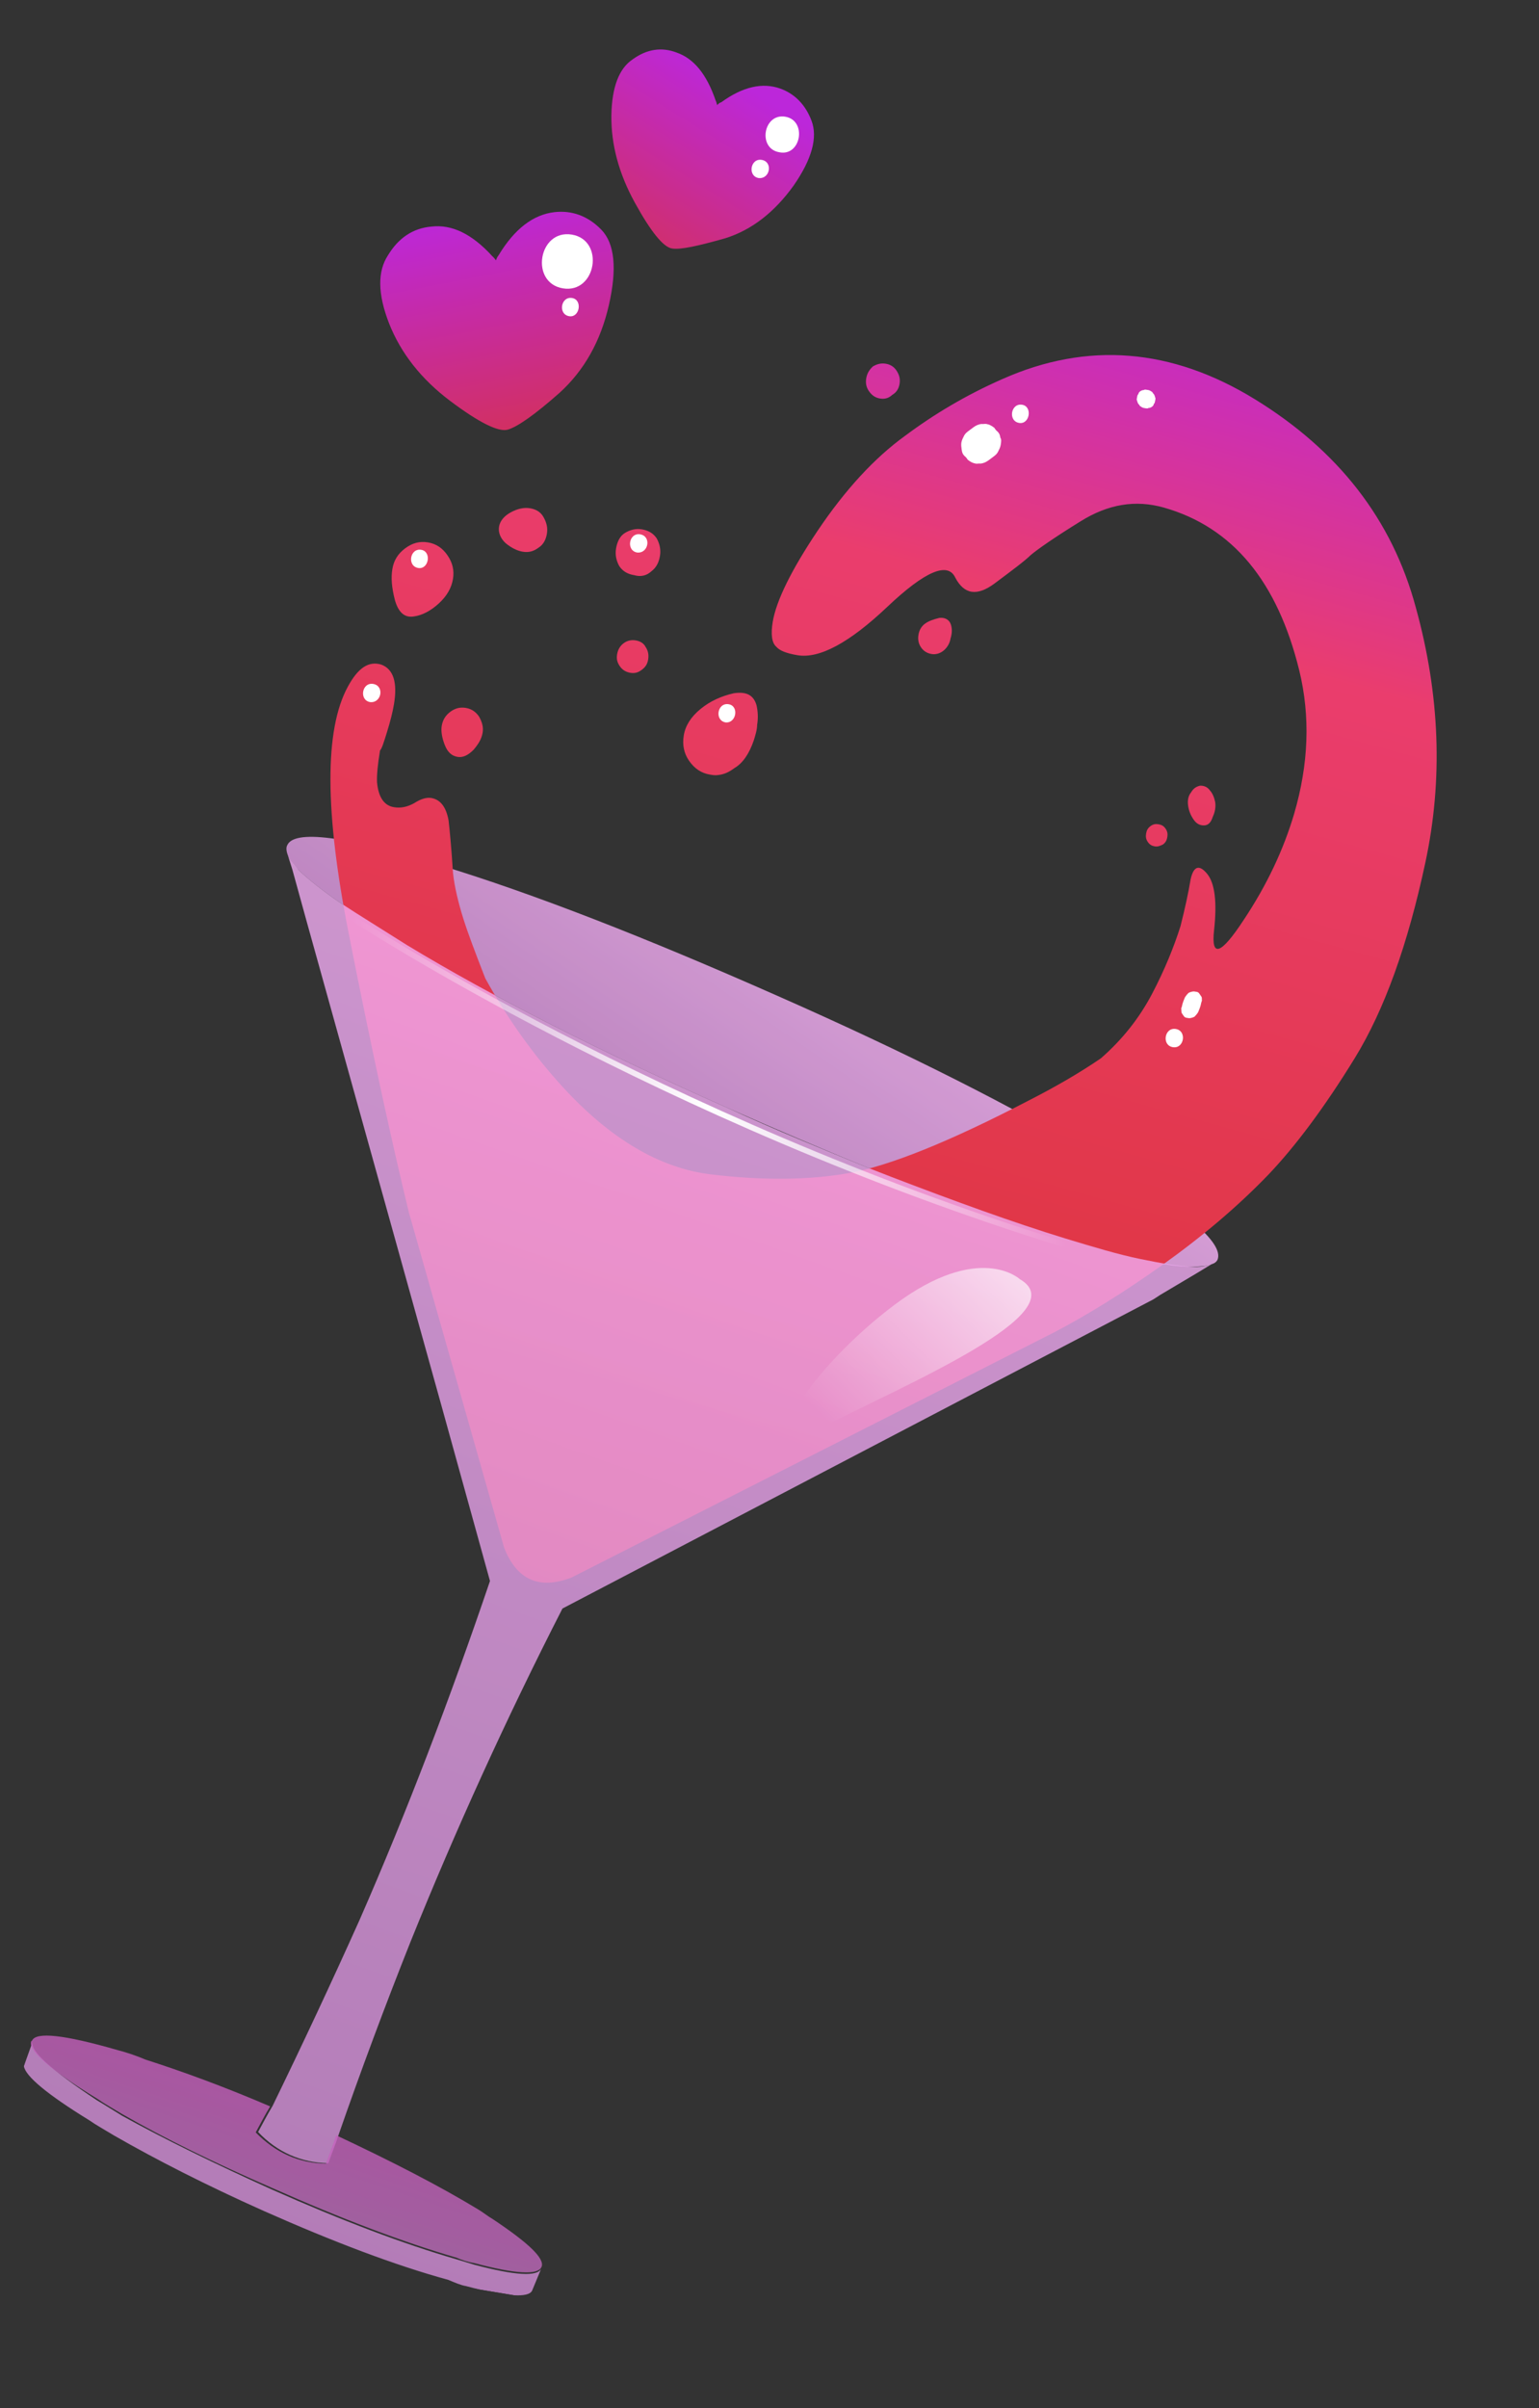 <svg width="275" height="430" viewBox="0 0 275 430" fill="none" xmlns="http://www.w3.org/2000/svg">
<rect x="0" y="0" width="275" height="430" fill="#333333" stroke="none"/>
<g clip-path="url(#clip0_6105_17700)">
<g opacity="0.8">
<path d="M217.561 224.943C218.756 221.951 211.683 215.986 196.391 206.766C181.211 197.709 161.972 187.975 138.649 177.706C115.461 167.46 95.486 159.634 78.677 154.511C61.62 149.203 52.483 148.115 51.312 150.965C51.107 151.366 51.148 151.953 51.436 152.726C51.725 153.5 52.395 154.482 53.36 155.368C55.043 156.954 57.491 158.957 60.862 161.259C63.986 163.376 67.876 165.909 72.689 168.742C88.228 178.149 107.467 187.882 130.137 197.898C138.557 201.622 147 205.205 155.331 208.624C156.637 209.132 157.943 209.639 159.249 210.147C170.622 214.508 181.007 218.125 190.244 221.115C195.381 222.841 199.911 224.032 203.812 224.827C207.554 225.741 210.531 226.237 212.902 226.197C214.437 226.163 215.702 226.084 216.45 225.773C217.038 225.581 217.356 225.344 217.561 224.943Z" fill="url(#paint0_linear_6105_17700)"/>
</g>
<path d="M116.35 102.052C117.303 101.34 117.738 100.398 117.926 99.269C118.115 98.14 117.873 97.084 117.338 96.125C116.667 95.143 115.767 94.703 114.684 94.522C113.602 94.342 112.584 94.607 111.654 95.178C110.725 95.748 110.266 96.832 110.078 97.96C109.89 99.089 110.131 100.145 110.666 101.104C111.337 102.086 112.237 102.527 113.32 102.707C114.514 103.051 115.532 102.786 116.35 102.052ZM94.727 90.761C93.645 90.58 92.492 90.823 91.268 91.489C90.044 92.156 89.338 93.053 89.174 94.041C89.009 95.029 89.385 96.107 90.35 96.993C91.451 97.901 92.486 98.364 93.434 98.522C94.516 98.702 95.399 98.414 96.193 97.822C97.122 97.251 97.558 96.309 97.722 95.321C97.91 94.192 97.646 93.278 97.11 92.318C96.575 91.359 95.674 90.918 94.727 90.761ZM113.603 114.357C112.791 114.222 112.068 114.391 111.432 114.865C110.797 115.34 110.409 116 110.268 116.847C110.127 117.693 110.303 118.303 110.75 118.958C111.197 119.612 111.827 120.007 112.639 120.143C113.451 120.278 114.039 120.086 114.675 119.612C115.31 119.138 115.675 118.618 115.816 117.772C115.957 116.925 115.804 116.174 115.357 115.519C115.045 114.887 114.415 114.492 113.603 114.357ZM216.225 141.18C215.778 140.525 215.124 140.271 214.424 140.3C213.701 140.469 213.224 140.825 212.836 141.485C212.312 142.123 212.171 142.97 212.301 143.862C212.43 144.754 212.719 145.527 213.278 146.345C213.837 147.163 214.49 147.417 215.19 147.389C215.89 147.361 216.39 146.864 216.69 145.899C217.125 144.956 217.266 144.109 217.137 143.218C216.984 142.467 216.695 141.694 216.225 141.18ZM207.806 150.799C208.283 150.444 208.489 150.043 208.583 149.479C208.677 148.914 208.612 148.468 208.277 147.977C207.941 147.486 207.559 147.277 207.018 147.187C206.476 147.097 206.047 147.17 205.57 147.526C205.094 147.882 204.888 148.282 204.794 148.847C204.7 149.411 204.765 149.857 205.1 150.348C205.435 150.839 205.818 151.048 206.359 151.138C206.9 151.229 207.353 151.014 207.806 150.799ZM69.149 130.733C69.749 128.802 70.167 127.132 70.402 125.72C71.037 121.91 70.331 119.472 68.101 118.665C65.848 118 63.965 119.281 62.159 122.606C57.953 130.317 58.013 144.976 62.316 166.723C66.618 188.47 70.256 205.03 73.069 216.522L90.077 276.356C92.319 282.096 96.326 283.924 102.121 281.699L188.575 237.806C194.217 234.83 200.565 230.957 207.666 225.904C214.766 220.851 221.079 215.522 226.627 209.775C231.515 204.644 236.71 197.678 242.051 188.996C247.393 180.314 251.557 168.68 254.704 153.975C257.85 139.271 257.319 124.099 252.976 108.436C248.768 92.796 239.142 80.459 224.256 71.306C209.37 62.153 194.273 60.942 179.1 67.695C172.646 70.536 166.933 73.934 161.692 77.847C156.314 81.737 151.061 87.388 146.067 94.822C141.437 101.737 138.713 107.23 138.078 111.04C137.725 113.157 137.873 114.777 138.726 115.499C139.308 116.176 140.479 116.661 142.509 117C146.433 117.654 151.781 114.774 158.552 108.361C165.324 101.948 169.354 100.299 170.69 103.132C172.272 106.152 174.573 106.535 177.75 104.164C180.927 101.793 183.15 100.133 184.151 99.14C185.286 98.169 188.28 96.057 193.087 93.088C198.052 89.999 202.912 89.214 207.96 90.635C220.31 94.144 228.283 103.885 232.173 119.762C234.151 127.924 233.845 136.43 231.257 145.281C229.34 151.778 226.34 158.095 222.257 164.231C218.151 170.508 216.386 171.084 216.939 166.1C217.491 161.116 217.085 157.712 215.696 156.031C214.308 154.349 213.29 154.614 212.755 156.991C212.355 159.39 211.749 162.189 210.938 165.39C209.761 169.11 208.108 173.185 205.867 177.453C203.626 181.72 200.62 185.57 196.713 188.98C192.789 191.662 188.483 194.135 183.77 196.54C169.61 203.897 158.879 208.2 151.713 209.471C144.547 210.742 136.327 210.822 127.055 209.712C117.918 208.624 109.057 203.376 100.584 194.132C95.406 188.483 90.775 182.054 86.715 174.706C84.962 170.208 83.608 166.646 82.79 164.044C81.884 161.137 81.225 158.417 80.948 155.905C80.641 151.068 80.323 147.969 80.153 146.49C79.717 144.097 78.688 142.765 77.064 142.495C76.252 142.359 75.234 142.625 73.987 143.432C72.763 144.098 71.61 144.341 70.392 144.138C68.633 143.845 67.627 142.372 67.373 139.719C67.314 138.404 67.485 136.547 67.908 134.007C68.249 133.629 68.549 132.663 69.149 130.733ZM159.438 70.509C160.208 70.058 160.597 69.397 160.738 68.551C160.879 67.704 160.726 66.953 160.167 66.135C159.72 65.48 159.09 65.085 158.278 64.95C157.466 64.814 156.743 64.984 155.972 65.436C155.313 66.051 154.925 66.711 154.784 67.558C154.642 68.405 154.795 69.156 155.243 69.81C155.802 70.629 156.431 71.024 157.243 71.159C158.055 71.294 158.779 71.125 159.438 70.509ZM134.685 132.23C134.985 131.264 135.285 130.299 135.291 129.43C135.503 128.16 135.42 126.986 135.179 125.93C134.649 124.102 133.367 123.453 131.084 123.797C128.913 124.306 126.966 125.141 125.195 126.587C123.424 128.032 122.465 129.613 122.183 131.306C121.901 132.999 122.207 134.501 123.101 135.81C124.107 137.283 125.366 138.073 126.855 138.321C127.261 138.389 127.802 138.479 128.232 138.406C129.361 138.304 130.267 137.875 131.22 137.163C132.762 136.26 133.879 134.561 134.685 132.23ZM168.502 116.256C169.137 115.782 169.684 115.003 169.849 114.015C170.149 113.05 170.155 112.181 169.867 111.407C169.578 110.634 168.813 110.217 167.819 110.341C166.801 110.606 165.919 110.894 165.283 111.369C164.648 111.843 164.26 112.503 164.119 113.35C163.977 114.197 164.13 114.947 164.578 115.602C165.025 116.257 165.654 116.652 166.466 116.787C167.143 116.9 167.867 116.73 168.502 116.256ZM78.402 107.764C79.879 106.415 80.679 104.953 80.938 103.401C81.196 101.848 80.867 100.488 79.972 99.179C79.078 97.87 77.954 97.102 76.466 96.854C74.977 96.606 73.665 96.967 72.394 97.916C71.124 98.864 70.371 100.044 70.112 101.596C69.853 103.148 69.977 104.91 70.571 107.184C71.189 109.318 72.266 110.367 73.984 110.074C75.408 109.876 76.925 109.114 78.402 107.764ZM80.463 127.107C79.669 127.7 79.122 128.479 78.933 129.608C78.769 130.596 78.987 131.793 79.475 133.034C79.963 134.276 80.681 134.976 81.764 135.156C82.711 135.314 83.617 134.885 84.617 133.891C85.482 132.875 86.053 131.955 86.241 130.826C86.406 129.838 86.141 128.924 85.605 127.965C85.046 127.146 84.305 126.588 83.222 126.407C82.14 126.227 81.257 126.515 80.463 127.107Z" fill="url(#paint1_linear_6105_17700)"/>
<path d="M97.103 279.267C96.02 279.087 94.443 278.534 93.066 275.114L76.034 215.421C73.174 204.211 69.56 187.51 65.37 165.926C60.237 139.98 62.23 128.854 64.837 124.067C65.636 122.605 66.478 121.73 66.884 121.798L67.019 121.821C67.672 122.075 67.525 123.79 67.29 125.202C67.078 126.472 66.684 128.001 66.108 129.791C65.231 132.545 65.025 132.946 64.955 133.369C64.484 136.192 64.267 138.331 64.414 139.951C64.85 145.68 68.386 146.995 69.875 147.243C71.769 147.558 73.646 147.146 75.481 146.147C76.252 145.695 76.546 145.599 76.682 145.622C76.682 145.622 76.905 145.949 77.147 147.004C77.341 148.342 77.659 151.441 77.989 156.137C78.354 158.954 78.989 161.815 79.984 165.027C80.778 167.77 82.108 171.472 83.997 175.993L84.109 176.157L84.221 176.321C88.393 183.833 93.112 190.566 98.537 196.401C107.01 205.645 116.095 211.221 125.432 212.777C125.838 212.845 126.379 212.935 126.785 213.003C136.193 214.136 144.818 214.123 152.278 212.756C159.873 211.411 170.604 207.108 185.218 199.537C189.931 197.132 194.42 194.399 198.344 191.717L198.502 191.599L198.661 191.48C202.75 187.811 206.074 183.724 208.521 179.055C210.786 174.647 212.597 170.453 213.821 166.45C213.615 170.187 214.663 172.247 216.963 172.631C219.669 173.082 221.74 170.671 224.729 166.093C228.994 159.697 232.2 152.98 234.164 146.201C236.823 136.926 237.245 127.715 235.091 118.944C230.96 102.011 222.157 91.406 208.748 87.576C207.96 87.299 207.148 87.164 206.336 87.029C201.329 86.194 196.287 87.239 191.322 90.328C184.633 94.579 182.727 96.002 181.909 96.736C181.091 97.469 179.615 98.819 175.826 101.523C174.555 102.471 174.014 102.381 173.879 102.359C173.879 102.359 173.631 102.172 173.32 101.54C172.496 99.808 171.148 98.713 169.389 98.419C166.141 97.878 162.288 100.137 156.334 105.816C148.563 113.223 144.562 113.861 142.938 113.59C141.721 113.387 141.203 113.156 140.932 113.111C140.844 112.806 140.914 112.383 141.079 111.395C141.455 109.137 143.044 104.616 148.585 96.402C153.374 89.368 158.333 83.814 163.392 80.161C168.452 76.508 174.164 73.109 180.324 70.365C188.59 66.666 196.862 65.435 204.981 66.788C210.8 67.758 216.813 70.066 222.615 73.643C236.736 82.379 245.891 94.202 249.97 108.951C254.136 124.004 254.603 138.73 251.55 152.87C248.61 167.173 244.492 178.525 239.357 186.806C234.198 195.228 229.162 202.076 224.432 207.089C219.043 212.717 212.754 217.905 205.948 222.862C199.006 227.796 192.658 231.67 187.174 234.527L100.856 278.443C99.474 279.227 98.185 279.448 97.103 279.267ZM82.352 131.628C82.04 130.996 81.975 130.55 82.046 130.127C82.07 129.986 82.07 129.986 82.252 129.726C82.411 129.608 82.546 129.63 82.681 129.653C82.817 129.675 82.817 129.675 83.064 129.861C83.176 130.025 83.152 130.166 83.129 130.307C82.946 130.567 82.717 131.109 82.352 131.628ZM127.667 135.121C126.855 134.985 126.361 134.613 125.778 133.936C125.331 133.281 125.154 132.671 125.295 131.825C125.437 130.978 126.007 130.058 127.143 129.087C128.437 127.997 129.931 127.376 131.673 126.941C131.943 126.986 132.079 127.009 132.214 127.031C132.391 127.641 132.408 128.369 132.291 129.075C132.15 129.921 132.032 130.627 131.779 131.31C131.226 132.958 130.497 133.997 129.702 134.59C129.067 135.064 128.773 135.16 128.208 135.211C128.073 135.188 127.802 135.143 127.667 135.121ZM73.69 106.834C73.578 106.67 73.601 106.529 73.513 106.224C73.095 104.559 73.036 103.244 73.224 102.115C73.342 101.409 73.707 100.89 74.183 100.534C74.819 100.06 75.248 99.987 75.925 100.099C76.601 100.212 77.096 100.585 77.431 101.076C77.878 101.73 77.943 102.176 77.825 102.882C77.684 103.729 77.137 104.508 76.296 105.383C75.455 106.258 74.549 106.687 73.69 106.834ZM113.973 99.625C113.567 99.557 113.455 99.394 113.343 99.23C113.232 99.066 113.12 98.903 113.19 98.479C113.261 98.056 113.42 97.937 113.579 97.819C113.738 97.7 113.896 97.582 114.302 97.649C114.708 97.717 114.82 97.881 114.932 98.044C115.044 98.208 115.155 98.372 115.085 98.795C115.014 99.218 114.855 99.337 114.697 99.456C114.379 99.693 114.244 99.67 113.973 99.625ZM93.975 95.276C93.569 95.209 92.916 94.955 92.31 94.419C92.31 94.419 92.469 94.3 92.604 94.323C93.51 93.893 94.075 93.843 94.21 93.865C94.481 93.91 94.481 93.91 94.593 94.074C94.816 94.401 94.793 94.542 94.769 94.683C94.746 94.825 94.722 94.966 94.563 95.084L94.404 95.203C94.11 95.299 94.11 95.299 93.975 95.276Z" fill="url(#paint2_linear_6105_17700)"/>
<g opacity="0.8">
<path d="M206.089 232.023L207.336 231.216L213.82 227.365L216.449 225.773C215.567 226.061 214.414 226.304 212.902 226.197C210.554 226.096 207.577 225.6 203.812 224.827C199.911 224.032 195.539 222.723 190.244 221.115C180.983 218.266 170.622 214.509 159.249 210.147C157.943 209.639 156.637 209.132 155.331 208.624C146.999 205.205 138.533 201.763 130.137 197.898C107.467 187.883 88.227 178.149 72.688 168.742C68.034 165.791 64.122 163.398 60.862 161.26C57.491 158.957 55.043 156.954 53.36 155.368C52.419 154.341 51.724 153.5 51.436 152.727L52.254 155.329L54.855 164.754L79.132 251.906L87.554 282.317C80.46 303.18 72.784 323.366 64.254 342.829C59.166 354.164 53.99 365.194 48.701 376.06C47.742 377.641 46.919 379.244 46.119 380.706C49.549 384.324 53.827 386.197 58.681 386.281C59.233 384.633 59.922 383.007 60.498 381.217C64.504 369.702 68.78 358.232 73.327 346.807C81.386 326.83 90.392 307.011 100.504 287.231L206.089 232.023ZM5.834 364.564L4.269 368.944C4.528 370.728 8.435 373.99 15.878 378.566C17.249 379.52 18.779 380.355 20.42 381.354C27.91 385.648 36.753 390.168 47.109 394.794C59.67 400.369 70.661 404.522 80.104 407.111C81.275 407.596 82.31 408.059 83.258 408.217C90.447 410.14 94.442 410.371 95.083 409.028L96.713 405.093C96.048 406.578 92.053 406.347 84.728 404.401C83.669 404.079 82.745 403.78 81.551 403.436C72.131 400.706 61.141 396.553 48.579 390.979C38.359 386.374 29.357 381.973 21.844 377.82C20.202 376.821 18.696 375.845 17.301 375.032C9.164 369.615 5.281 366.212 5.834 364.564Z" fill="url(#paint3_linear_6105_17700)"/>
<path opacity="0.8" d="M85.404 394.506C78.455 390.302 70.13 386.014 60.069 381.291C59.492 383.08 58.804 384.706 58.251 386.354C53.397 386.27 49.255 384.42 45.69 380.78C46.489 379.318 47.313 377.714 48.272 376.134C39.964 372.573 32.621 369.899 26.02 367.784C24.331 367.067 22.619 366.492 21.019 366.08C11.464 363.327 6.41 362.774 5.722 364.4L5.563 364.519C5.01 366.167 8.893 369.57 17.348 374.75C18.719 375.704 20.249 376.539 21.891 377.538C29.381 381.832 38.383 386.233 48.626 390.696C61.188 396.271 72.178 400.424 81.598 403.154C82.634 403.617 83.693 403.938 84.775 404.119C92.1 406.065 96.095 406.296 96.76 404.811C97.425 403.327 94.418 400.505 88.034 396.25C87.269 395.832 86.416 395.11 85.404 394.506Z" fill="url(#paint4_linear_6105_17700)"/>
</g>
<path d="M108.805 54.454C110.287 47.955 109.834 43.474 107.447 41.013C105.06 38.552 102.157 37.522 99.048 37.886C95.318 38.324 91.957 40.827 89.086 45.592C88.895 45.825 88.712 46.163 88.633 46.488C88.401 46.199 88.17 45.91 87.947 45.725C84.29 41.726 80.708 40.038 77.081 40.463C73.757 40.748 71.177 42.526 69.324 45.591C67.455 48.446 67.452 52.453 69.54 57.795C71.621 63.034 75.222 67.672 80.442 71.594C85.661 75.515 89.139 77.216 90.772 76.708C92.509 76.188 95.584 74.034 99.987 70.144C104.381 66.149 107.324 60.954 108.805 54.454Z" fill="url(#paint5_linear_6105_17700)"/>
<path d="M128.155 18.782C128.065 18.455 127.975 18.129 127.857 17.892C126.249 13.207 123.946 10.442 120.917 9.39C118.175 8.339 115.538 8.799 113.06 10.591C110.638 12.207 109.327 15.485 109.246 20.665C109.192 25.756 110.547 30.943 113.426 36.167C116.304 41.392 118.52 44.127 120.074 44.372C121.629 44.617 124.723 43.923 129.561 42.557C134.341 41.073 138.41 37.868 141.801 33.15C145.105 28.402 146.121 24.53 145.023 21.594C143.925 18.658 141.948 16.694 139.351 15.792C136.236 14.71 132.74 15.461 128.895 18.253C128.58 18.34 128.324 18.546 128.155 18.782Z" fill="url(#paint6_linear_6105_17700)"/>
<path d="M63.428 164.225C63.428 164.225 117.988 199.861 189.933 222.151" stroke="url(#paint7_linear_6105_17700)" stroke-linecap="round" stroke-linejoin="round"/>
<path d="M182.214 228.406C182.214 228.406 174.989 221.69 159.899 232.953C144.809 244.217 133.72 261.513 146.474 255.082C161.836 247.2 192.493 234.326 182.214 228.406Z" fill="url(#paint8_linear_6105_17700)"/>
<path d="M102.178 41.893C96.224 40.901 94.624 50.496 100.579 51.489C106.533 52.481 108.132 42.886 102.178 41.893Z" fill="white"/>
<path d="M140.318 20.839C136.394 20.185 135.335 26.535 139.26 27.189C143.161 27.984 144.243 21.493 140.318 20.839Z" fill="white"/>
<path d="M178.748 78.152C178.683 77.706 178.595 77.401 178.236 77.051C177.989 76.865 177.877 76.701 177.654 76.374C177.16 76.002 176.777 75.793 176.236 75.703C175.965 75.657 175.671 75.754 175.4 75.708C174.836 75.759 174.383 75.974 173.906 76.329C173.588 76.567 173.429 76.685 173.112 76.922C172.794 77.159 172.476 77.397 172.271 77.797C172.065 78.198 171.859 78.599 171.788 79.022C171.718 79.446 171.782 79.891 171.847 80.337C171.912 80.783 172 81.088 172.359 81.438C172.606 81.624 172.718 81.788 172.942 82.115C173.436 82.488 173.818 82.697 174.36 82.787C174.63 82.832 174.924 82.736 175.195 82.781C175.76 82.73 176.213 82.516 176.689 82.16C177.007 81.923 177.166 81.804 177.484 81.567C177.801 81.33 178.119 81.093 178.325 80.692C178.531 80.291 178.737 79.89 178.807 79.467C178.901 78.903 178.972 78.479 178.748 78.152Z" fill="white"/>
<path d="M182.648 72.275C180.619 71.937 180.078 75.183 182.107 75.521C184.002 75.837 184.543 72.591 182.648 72.275Z" fill="white"/>
<path d="M136.112 28.55C134.082 28.211 133.541 31.457 135.571 31.795C137.625 31.992 138.142 28.888 136.112 28.55Z" fill="white"/>
<path d="M102.238 53.216C100.208 52.877 99.667 56.123 101.697 56.461C103.591 56.777 104.132 53.532 102.238 53.216Z" fill="white"/>
<path d="M75.271 98.178C73.242 97.84 72.701 101.085 74.73 101.423C76.625 101.739 77.166 98.494 75.271 98.178Z" fill="white"/>
<path d="M66.69 122.129C64.66 121.79 64.119 125.036 66.149 125.374C68.202 125.571 68.72 122.467 66.69 122.129Z" fill="white"/>
<path d="M130.202 125.754C128.172 125.415 127.631 128.661 129.661 128.999C131.579 129.174 132.097 126.069 130.202 125.754Z" fill="white"/>
<path d="M214.681 177.979C214.569 177.816 214.457 177.652 214.346 177.488C214.234 177.325 214.122 177.161 213.851 177.116L213.445 177.048C213.175 177.003 212.88 177.099 212.586 177.195C212.427 177.314 212.292 177.291 212.269 177.432C212.11 177.551 211.927 177.81 211.745 178.07C211.516 178.612 211.286 179.154 211.192 179.718C211.169 179.859 210.986 180.119 211.098 180.283C211.051 180.565 211.163 180.729 211.139 180.87C211.251 181.033 211.363 181.197 211.475 181.361C211.587 181.524 211.698 181.688 211.969 181.733L212.375 181.801C212.646 181.846 212.94 181.75 213.234 181.654C213.393 181.535 213.528 181.558 213.552 181.417C213.71 181.298 213.893 181.039 214.075 180.779C214.305 180.237 214.534 179.695 214.628 179.131C214.675 178.849 214.834 178.73 214.746 178.425C214.746 178.425 214.793 178.143 214.681 177.979Z" fill="white"/>
<path d="M210.104 183.743C208.074 183.405 207.533 186.65 209.563 186.989C211.593 187.327 212.134 184.081 210.104 183.743Z" fill="white"/>
<path d="M206.476 71.171C206.388 70.866 206.299 70.561 206.188 70.398C206.076 70.234 205.94 70.212 205.964 70.07C205.717 69.884 205.47 69.698 205.199 69.653L204.928 69.608C204.658 69.563 204.523 69.54 204.364 69.659C204.228 69.636 203.934 69.732 203.775 69.851C203.616 69.969 203.458 70.088 203.411 70.37C203.252 70.489 203.205 70.771 203.181 70.912C203.158 71.053 203.134 71.194 203.111 71.335C203.199 71.64 203.287 71.945 203.399 72.109C203.511 72.272 203.646 72.295 203.623 72.436C203.87 72.622 204.117 72.808 204.387 72.853L204.658 72.898C204.929 72.944 205.064 72.966 205.223 72.848C205.358 72.87 205.652 72.774 205.811 72.656C205.97 72.537 206.129 72.418 206.176 72.136C206.335 72.018 206.382 71.736 206.405 71.594L206.476 71.171Z" fill="white"/>
<path d="M114.396 95.417C112.367 95.079 111.826 98.324 113.855 98.663C115.909 98.86 116.426 95.755 114.396 95.417Z" fill="white"/>
</g>
<defs>
<linearGradient id="paint0_linear_6105_17700" x1="109.424" y1="226.885" x2="149.237" y2="168.798" gradientUnits="userSpaceOnUse">
<stop stop-color="#D08CD6"/>
<stop offset="1" stop-color="#FFB9FF"/>
</linearGradient>
<linearGradient id="paint1_linear_6105_17700" x1="120.892" y1="278.056" x2="186.819" y2="39.727" gradientUnits="userSpaceOnUse">
<stop stop-color="#DB332F"/>
<stop offset="0.736" stop-color="#EA3D6D"/>
<stop offset="1" stop-color="#BC27DA"/>
</linearGradient>
<linearGradient id="paint2_linear_6105_17700" x1="120.895" y1="278.057" x2="186.823" y2="39.726" gradientUnits="userSpaceOnUse">
<stop stop-color="#DB332F"/>
<stop offset="0.736" stop-color="#EA3D6D"/>
<stop offset="1" stop-color="#BC27DA"/>
</linearGradient>
<linearGradient id="paint3_linear_6105_17700" x1="53.875" y1="424.757" x2="169.41" y2="99.617" gradientUnits="userSpaceOnUse">
<stop stop-color="#D08CD6"/>
<stop offset="1" stop-color="#FFB9FF"/>
</linearGradient>
<linearGradient id="paint4_linear_6105_17700" x1="42.659" y1="411.819" x2="57.666" y2="366.816" gradientUnits="userSpaceOnUse">
<stop stop-color="#D08CD6"/>
<stop offset="1" stop-color="#F361E3"/>
</linearGradient>
<linearGradient id="paint5_linear_6105_17700" x1="83.878" y1="95.37" x2="73.021" y2="39.777" gradientUnits="userSpaceOnUse">
<stop stop-color="#DB332F"/>
<stop offset="1" stop-color="#BC27DA"/>
</linearGradient>
<linearGradient id="paint6_linear_6105_17700" x1="111.263" y1="62.519" x2="138.584" y2="18.764" gradientUnits="userSpaceOnUse">
<stop stop-color="#DB332F"/>
<stop offset="1" stop-color="#BC27DA"/>
</linearGradient>
<linearGradient id="paint7_linear_6105_17700" x1="59.807" y1="182.03" x2="193.7" y2="204.349" gradientUnits="userSpaceOnUse">
<stop stop-color="white" stop-opacity="0"/>
<stop offset="0.505" stop-color="white"/>
<stop offset="1" stop-color="white" stop-opacity="0"/>
</linearGradient>
<linearGradient id="paint8_linear_6105_17700" x1="193.528" y1="208.404" x2="148.077" y2="254.243" gradientUnits="userSpaceOnUse">
<stop stop-color="white"/>
<stop offset="1" stop-color="white" stop-opacity="0"/>
</linearGradient>
<clipPath id="clip0_6105_17700">
<rect width="211.819" height="400" fill="white" transform="translate(65.767) rotate(9.463)"/>
</clipPath>
</defs>
</svg>
